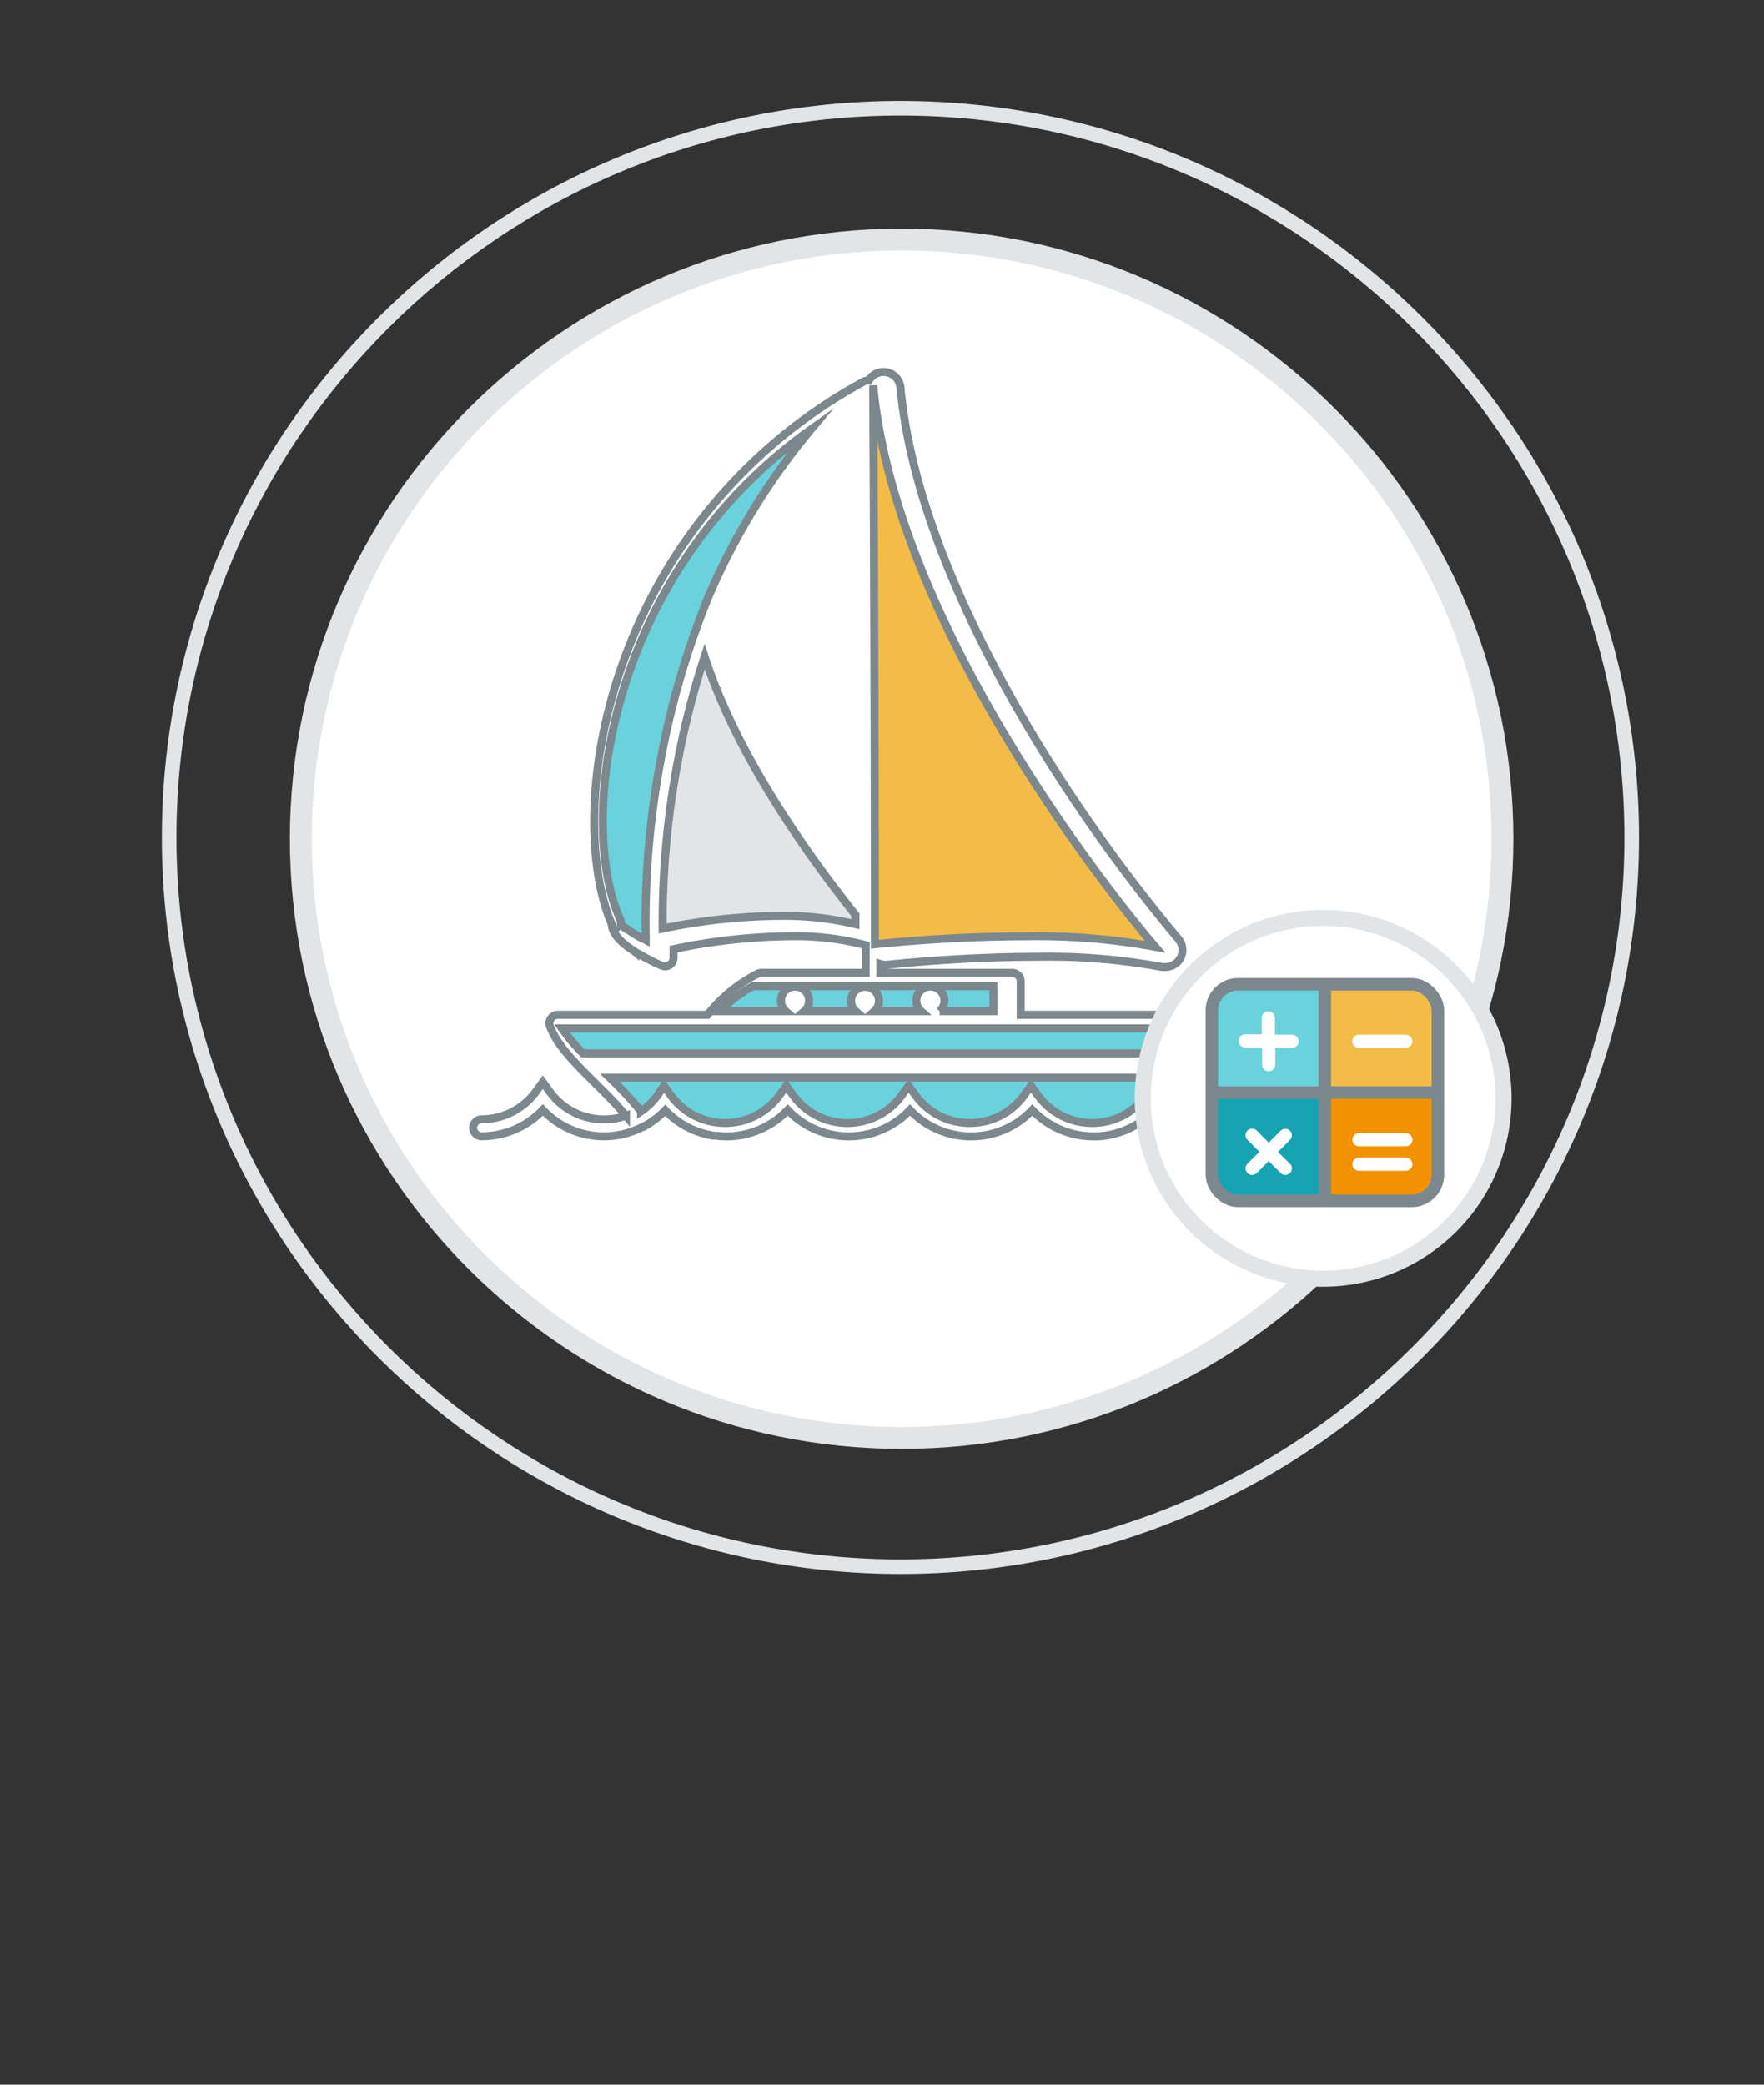 <svg xmlns="http://www.w3.org/2000/svg" viewBox="0 0 220 260">
  <rect x="0" y="0" width="220" height="260" fill="#333333" stroke="none"/>
  <defs>
    <style>
      .cls-1,.cls-10,.cls-2,.cls-50,.cls-52,.cls-68,.cls-9{fill:none;}.cls-1{clip-rule:evenodd;}.cls-3{clip-path:url(#clip-path);}.cls-4{clip-path:url(#clip-path-2);}.cls-5{clip-path:url(#clip-path-3);}.cls-6{clip-path:url(#clip-path-4);}.cls-7{clip-path:url(#clip-path-5);}.cls-35,.cls-8{fill:#fff;}.cls-10,.cls-52,.cls-9{stroke:#e2e5e7;}.cls-10,.cls-35,.cls-36,.cls-37,.cls-38,.cls-50,.cls-52,.cls-68,.cls-9{stroke-miterlimit:10;}.cls-9{stroke-width:2.73px;}.cls-10{stroke-width:1.82px;}.cls-11{clip-path:url(#clip-path-6);}.cls-12{clip-path:url(#clip-path-7);}.cls-13{clip-path:url(#clip-path-9);}.cls-14{clip-path:url(#clip-path-10);}.cls-15{clip-path:url(#clip-path-11);}.cls-16{clip-path:url(#clip-path-12);}.cls-17{clip-path:url(#clip-path-13);}.cls-18{clip-path:url(#clip-path-14);}.cls-19{clip-path:url(#clip-path-15);}.cls-20{clip-path:url(#clip-path-16);}.cls-21{clip-path:url(#clip-path-17);}.cls-22{clip-path:url(#clip-path-18);}.cls-23{clip-path:url(#clip-path-19);}.cls-24{clip-path:url(#clip-path-20);}.cls-25{clip-path:url(#clip-path-21);}.cls-26{clip-path:url(#clip-path-22);}.cls-27{clip-path:url(#clip-path-23);}.cls-28{clip-path:url(#clip-path-24);}.cls-29{clip-path:url(#clip-path-25);}.cls-30{clip-path:url(#clip-path-26);}.cls-31{clip-path:url(#clip-path-27);}.cls-32{clip-path:url(#clip-path-28);}.cls-33{clip-path:url(#clip-path-29);}.cls-34{clip-path:url(#clip-path-30);}.cls-35,.cls-36,.cls-37,.cls-38,.cls-68{stroke:#7c878e;}.cls-36,.cls-56{fill:#f2bc47;}.cls-37,.cls-54{fill:#69d2dc;}.cls-38{fill:#e2e5e7;}.cls-39{clip-path:url(#clip-path-31);}.cls-40{clip-path:url(#clip-path-32);}.cls-41{clip-path:url(#clip-path-33);}.cls-42{clip-path:url(#clip-path-34);}.cls-43{clip-path:url(#clip-path-35);}.cls-44{clip-path:url(#clip-path-36);}.cls-45{clip-path:url(#clip-path-37);}.cls-46{clip-path:url(#clip-path-38);}.cls-47{clip-path:url(#clip-path-39);}.cls-48{clip-path:url(#clip-path-40);}.cls-49{clip-path:url(#clip-path-41);}.cls-50{stroke:#7b878e;stroke-width:1.68px;}.cls-51{clip-path:url(#clip-path-42);}.cls-52{stroke-width:2px;}.cls-53{clip-path:url(#clip-path-44);}.cls-55{clip-path:url(#clip-path-46);}.cls-57{clip-path:url(#clip-path-48);}.cls-58{fill:#15a3b2;}.cls-59{clip-path:url(#clip-path-50);}.cls-60{fill:#f39200;}.cls-61{clip-path:url(#clip-path-52);}.cls-62{fill:#7c878e;}.cls-63{clip-path:url(#clip-path-54);}.cls-64{clip-path:url(#clip-path-56);}.cls-65{clip-path:url(#clip-path-58);}.cls-66{clip-path:url(#clip-path-60);}.cls-67{clip-path:url(#clip-path-62);}.cls-68{stroke-width:1.56px;}
    </style>
    <clipPath id="clip-path">
      <path class="cls-1" d="M-752.49,178.34c41.27,0,74.93-33.57,74.93-74.73s-33.66-74.73-74.93-74.73-74.93,33.57-74.93,74.73S-793.77,178.34-752.49,178.34Z"/>
    </clipPath>
    <clipPath id="clip-path-2">
      <path class="cls-1" d="M-500.83,179.34c41.27,0,74.93-33.57,74.93-74.73s-33.66-74.73-74.93-74.73-74.93,33.57-74.93,74.73S-542.1,179.34-500.83,179.34Z"/>
    </clipPath>
    <clipPath id="clip-path-3">
      <path class="cls-1" d="M-196.83,179.34c41.27,0,74.93-33.57,74.93-74.73s-33.66-74.73-74.93-74.73-74.93,33.57-74.93,74.73S-238.1,179.34-196.83,179.34Z"/>
    </clipPath>
    <clipPath id="clip-path-4">
      <path class="cls-1" d="M112.45,179.34c41.27,0,74.93-33.57,74.93-74.73s-33.66-74.73-74.93-74.73S37.52,63.46,37.52,104.62,71.18,179.34,112.45,179.34Z"/>
    </clipPath>
    <clipPath id="clip-path-5">
      <path class="cls-2" d="M-387.7 -428.5H1052.3V1064.5H-387.7z"/>
    </clipPath>
    <clipPath id="clip-path-6">
      <path class="cls-2" d="M-7.7 217.5H232.3V243.5H-7.7z"/>
    </clipPath>
    <clipPath id="clip-path-7">
      <path class="cls-2" d="M-0.7 217.5H225.3V241.5H-0.7z"/>
    </clipPath>
    <clipPath id="clip-path-9">
      <path class="cls-1" d="M-722.42,136a22.51,22.51,0,0,0,22.49,22.48A22.52,22.52,0,0,0-677.43,136a22.52,22.52,0,0,0-22.5-22.49A22.52,22.52,0,0,0-722.42,136"/>
    </clipPath>
    <clipPath id="clip-path-10">
      <path class="cls-1" d="M-701.23,136H-711.6a1.64,1.64,0,0,1-1.63-1.63V123.82a1.64,1.64,0,0,1,1.63-1.63h10.37a1.64,1.64,0,0,1,1.63,1.63v10.59a1.64,1.64,0,0,1-1.63,1.63"/>
    </clipPath>
    <clipPath id="clip-path-11">
      <path class="cls-1" d="M-687.6,136H-698a1.64,1.64,0,0,1-1.63-1.63V123.82a1.64,1.64,0,0,1,1.63-1.63h10.37a1.64,1.64,0,0,1,1.63,1.63v10.59A1.64,1.64,0,0,1-687.6,136"/>
    </clipPath>
    <clipPath id="clip-path-12">
      <path class="cls-1" d="M-701.23,148.75H-711.6a1.64,1.64,0,0,1-1.63-1.63V136.52a1.64,1.64,0,0,1,1.63-1.63h10.37a1.64,1.64,0,0,1,1.63,1.63v10.59a1.64,1.64,0,0,1-1.63,1.63"/>
    </clipPath>
    <clipPath id="clip-path-13">
      <path class="cls-1" d="M-687.6,148.75H-698a1.64,1.64,0,0,1-1.63-1.63V136.52a1.64,1.64,0,0,1,1.63-1.63h10.37a1.64,1.64,0,0,1,1.63,1.63v10.59a1.64,1.64,0,0,1-1.63,1.63"/>
    </clipPath>
    <clipPath id="clip-path-14">
      <path class="cls-1" d="M-699.14,139.53l0,0v0h0"/>
    </clipPath>
    <clipPath id="clip-path-15">
      <path class="cls-1" d="M-709.65,129.69h2.11v2.1a.82.82,0,0,0,.82.82.82.82,0,0,0,.82-.82v-2.1h2.1a.82.82,0,0,0,.82-.82.82.82,0,0,0-.82-.82h-2.1v-2.1a.82.82,0,0,0-.82-.82.82.82,0,0,0-.82.82V128h-2.11a.82.82,0,0,0-.82.82.82.82,0,0,0,.82.82"/>
    </clipPath>
    <clipPath id="clip-path-16">
      <path class="cls-1" d="M-695.47,129.69h5.85a.82.82,0,0,0,.82-.82.82.82,0,0,0-.82-.82h-5.85a.82.82,0,0,0-.82.82.82.82,0,0,0,.82.82"/>
    </clipPath>
    <clipPath id="clip-path-17">
      <path class="cls-1" d="M-705.56,142.67l1.49-1.49a.82.82,0,0,0,0-1.16.82.82,0,0,0-1.16,0l-1.49,1.49-1.49-1.49a.82.82,0,0,0-1.16,0,.82.82,0,0,0,0,1.16l1.49,1.49-1.49,1.49a.82.82,0,0,0,0,1.16.81.81,0,0,0,.58.24.81.81,0,0,0,.58-.24l1.49-1.49,1.49,1.49a.82.82,0,0,0,.58.24.82.82,0,0,0,.58-.24.82.82,0,0,0,0-1.16Z"/>
    </clipPath>
    <clipPath id="clip-path-18">
      <path class="cls-1" d="M-689.62,140.32h-5.85a.82.82,0,0,0-.82.82.82.82,0,0,0,.82.82h5.85a.82.82,0,0,0,.82-.82.82.82,0,0,0-.82-.82"/>
    </clipPath>
    <clipPath id="clip-path-19">
      <path class="cls-1" d="M-689.62,143.38h-5.85a.82.82,0,0,0-.82.82.82.82,0,0,0,.82.82h5.85a.82.82,0,0,0,.82-.82.82.82,0,0,0-.82-.82"/>
    </clipPath>
    <clipPath id="clip-path-20">
      <path class="cls-1" d="M-470.76,137a22.51,22.51,0,0,0,22.49,22.48A22.52,22.52,0,0,0-425.77,137a22.52,22.52,0,0,0-22.5-22.49A22.52,22.52,0,0,0-470.76,137"/>
    </clipPath>
    <clipPath id="clip-path-21">
      <path class="cls-1" d="M-449.56,137h-10.37a1.64,1.64,0,0,1-1.63-1.63V124.82a1.64,1.64,0,0,1,1.63-1.63h10.37a1.64,1.64,0,0,1,1.63,1.63v10.59a1.64,1.64,0,0,1-1.63,1.63"/>
    </clipPath>
    <clipPath id="clip-path-22">
      <path class="cls-1" d="M-435.93,137H-446.3a1.64,1.64,0,0,1-1.63-1.63V124.82a1.64,1.64,0,0,1,1.63-1.63h10.37a1.64,1.64,0,0,1,1.63,1.63v10.59a1.64,1.64,0,0,1-1.63,1.63"/>
    </clipPath>
    <clipPath id="clip-path-23">
      <path class="cls-1" d="M-449.56,149.75h-10.37a1.64,1.64,0,0,1-1.63-1.63V137.52a1.64,1.64,0,0,1,1.63-1.63h10.37a1.64,1.64,0,0,1,1.63,1.63v10.59a1.64,1.64,0,0,1-1.63,1.63"/>
    </clipPath>
    <clipPath id="clip-path-24">
      <path class="cls-1" d="M-435.93,149.75H-446.3a1.64,1.64,0,0,1-1.63-1.63V137.52a1.64,1.64,0,0,1,1.63-1.63h10.37a1.64,1.64,0,0,1,1.63,1.63v10.59a1.64,1.64,0,0,1-1.63,1.63"/>
    </clipPath>
    <clipPath id="clip-path-25">
      <path class="cls-1" d="M-447.47,140.53l0,0v0h0"/>
    </clipPath>
    <clipPath id="clip-path-26">
      <path class="cls-1" d="M-458,130.69h2.11v2.1a.82.82,0,0,0,.82.82.82.82,0,0,0,.82-.82v-2.1h2.1a.82.82,0,0,0,.82-.82.82.82,0,0,0-.82-.82h-2.1v-2.1a.82.82,0,0,0-.82-.82.82.82,0,0,0-.82.82V129H-458a.82.82,0,0,0-.82.82.82.82,0,0,0,.82.82"/>
    </clipPath>
    <clipPath id="clip-path-27">
      <path class="cls-1" d="M-443.81,130.69H-438a.82.82,0,0,0,.82-.82A.82.82,0,0,0-438,129h-5.85a.82.82,0,0,0-.82.82.82.82,0,0,0,.82.82"/>
    </clipPath>
    <clipPath id="clip-path-28">
      <path class="cls-1" d="M-453.89,143.67l1.49-1.49a.82.82,0,0,0,0-1.16.82.82,0,0,0-1.16,0l-1.49,1.49-1.49-1.49a.82.82,0,0,0-1.16,0,.82.82,0,0,0,0,1.16l1.49,1.49-1.49,1.49a.82.82,0,0,0,0,1.16.81.81,0,0,0,.58.24.81.81,0,0,0,.58-.24l1.49-1.49,1.49,1.49a.82.82,0,0,0,.58.24.82.82,0,0,0,.58-.24.82.82,0,0,0,0-1.16Z"/>
    </clipPath>
    <clipPath id="clip-path-29">
      <path class="cls-1" d="M-438,141.32h-5.85a.82.82,0,0,0-.82.82.82.82,0,0,0,.82.82H-438a.82.82,0,0,0,.82-.82.82.82,0,0,0-.82-.82"/>
    </clipPath>
    <clipPath id="clip-path-30">
      <path class="cls-1" d="M-438,144.38h-5.85a.82.82,0,0,0-.82.82.82.82,0,0,0,.82.82H-438a.82.82,0,0,0,.82-.82.82.82,0,0,0-.82-.82"/>
    </clipPath>
    <clipPath id="clip-path-31">
      <path class="cls-1" d="M-166.76,137a22.51,22.51,0,0,0,22.49,22.48A22.52,22.52,0,0,0-121.77,137a22.52,22.52,0,0,0-22.5-22.49A22.52,22.52,0,0,0-166.76,137"/>
    </clipPath>
    <clipPath id="clip-path-32">
      <path class="cls-1" d="M-145.56,137h-10.37a1.64,1.64,0,0,1-1.63-1.63V124.82a1.64,1.64,0,0,1,1.63-1.63h10.37a1.64,1.64,0,0,1,1.63,1.63v10.59a1.64,1.64,0,0,1-1.63,1.63"/>
    </clipPath>
    <clipPath id="clip-path-33">
      <path class="cls-1" d="M-131.93,137H-142.3a1.64,1.64,0,0,1-1.63-1.63V124.82a1.64,1.64,0,0,1,1.63-1.63h10.37a1.64,1.64,0,0,1,1.63,1.63v10.59a1.64,1.64,0,0,1-1.63,1.63"/>
    </clipPath>
    <clipPath id="clip-path-34">
      <path class="cls-1" d="M-145.56,149.75h-10.37a1.64,1.64,0,0,1-1.63-1.63V137.52a1.64,1.64,0,0,1,1.63-1.63h10.37a1.64,1.64,0,0,1,1.63,1.63v10.59a1.64,1.64,0,0,1-1.63,1.63"/>
    </clipPath>
    <clipPath id="clip-path-35">
      <path class="cls-1" d="M-131.93,149.75H-142.3a1.64,1.64,0,0,1-1.63-1.63V137.52a1.64,1.64,0,0,1,1.63-1.63h10.37a1.64,1.64,0,0,1,1.63,1.63v10.59a1.64,1.64,0,0,1-1.63,1.63"/>
    </clipPath>
    <clipPath id="clip-path-36">
      <path class="cls-1" d="M-143.47,140.53l0,0v0h0"/>
    </clipPath>
    <clipPath id="clip-path-37">
      <path class="cls-1" d="M-154,130.69h2.11v2.1a.82.82,0,0,0,.82.82.82.82,0,0,0,.82-.82v-2.1h2.1a.82.82,0,0,0,.82-.82.82.82,0,0,0-.82-.82h-2.1v-2.1a.82.82,0,0,0-.82-.82.82.82,0,0,0-.82.82V129H-154a.82.82,0,0,0-.82.82.82.82,0,0,0,.82.82"/>
    </clipPath>
    <clipPath id="clip-path-38">
      <path class="cls-1" d="M-139.81,130.69H-134a.82.82,0,0,0,.82-.82A.82.82,0,0,0-134,129h-5.85a.82.82,0,0,0-.82.82.82.82,0,0,0,.82.82"/>
    </clipPath>
    <clipPath id="clip-path-39">
      <path class="cls-1" d="M-149.89,143.67l1.49-1.49a.82.82,0,0,0,0-1.16.82.82,0,0,0-1.16,0l-1.49,1.49-1.49-1.49a.82.82,0,0,0-1.16,0,.82.82,0,0,0,0,1.16l1.49,1.49-1.49,1.49a.82.82,0,0,0,0,1.16.81.81,0,0,0,.58.24.81.81,0,0,0,.58-.24l1.49-1.49,1.49,1.49a.82.82,0,0,0,.58.24.82.82,0,0,0,.58-.24.82.82,0,0,0,0-1.16Z"/>
    </clipPath>
    <clipPath id="clip-path-40">
      <path class="cls-1" d="M-134,141.32h-5.85a.82.82,0,0,0-.82.82.82.82,0,0,0,.82.82H-134a.82.82,0,0,0,.82-.82.82.82,0,0,0-.82-.82"/>
    </clipPath>
    <clipPath id="clip-path-41">
      <path class="cls-1" d="M-134,144.38h-5.85a.82.82,0,0,0-.82.82.82.82,0,0,0,.82.82H-134a.82.82,0,0,0,.82-.82.82.82,0,0,0-.82-.82"/>
    </clipPath>
    <clipPath id="clip-path-42">
      <path class="cls-1" d="M142.52,137A22.5,22.5,0,1,0,165,114.48,22.51,22.51,0,0,0,142.52,137"/>
    </clipPath>
    <clipPath id="clip-path-44">
      <path class="cls-1" d="M163.72,137H153.35a1.64,1.64,0,0,1-1.63-1.63V124.82a1.64,1.64,0,0,1,1.63-1.63h10.37a1.64,1.64,0,0,1,1.63,1.63v10.59a1.64,1.64,0,0,1-1.63,1.63"/>
    </clipPath>
    <clipPath id="clip-path-46">
      <path class="cls-1" d="M177.35,137H167a1.64,1.64,0,0,1-1.63-1.63V124.82a1.64,1.64,0,0,1,1.63-1.63h10.37a1.64,1.64,0,0,1,1.63,1.63v10.59a1.64,1.64,0,0,1-1.63,1.63"/>
    </clipPath>
    <clipPath id="clip-path-48">
      <path class="cls-1" d="M163.72,149.75H153.35a1.64,1.64,0,0,1-1.63-1.63V137.52a1.64,1.64,0,0,1,1.63-1.63h10.37a1.64,1.64,0,0,1,1.63,1.63v10.59a1.64,1.64,0,0,1-1.63,1.63"/>
    </clipPath>
    <clipPath id="clip-path-50">
      <path class="cls-1" d="M177.35,149.75H167a1.64,1.64,0,0,1-1.63-1.63V137.52a1.64,1.64,0,0,1,1.63-1.63h10.37a1.64,1.64,0,0,1,1.63,1.63v10.59a1.64,1.64,0,0,1-1.63,1.63"/>
    </clipPath>
    <clipPath id="clip-path-52">
      <path class="cls-1" d="M165.8,140.53l0,0v0h0"/>
    </clipPath>
    <clipPath id="clip-path-54">
      <path class="cls-1" d="M155.3,130.69h2.11v2.1a.82.82,0,0,0,1.64,0v-2.1h2.1a.82.82,0,1,0,0-1.64H159v-2.1a.82.82,0,1,0-1.64,0V129H155.3a.82.82,0,0,0,0,1.64"/>
    </clipPath>
    <clipPath id="clip-path-56">
      <path class="cls-1" d="M169.47,130.69h5.85a.82.82,0,0,0,0-1.64h-5.85a.82.82,0,1,0,0,1.64"/>
    </clipPath>
    <clipPath id="clip-path-58">
      <path class="cls-1" d="M159.39,143.67l1.49-1.49a.82.82,0,1,0-1.16-1.16l-1.49,1.49L156.74,141a.82.82,0,0,0-1.16,1.16l1.49,1.49-1.49,1.49a.82.82,0,1,0,1.16,1.16l1.49-1.49,1.49,1.49a.82.82,0,1,0,1.16-1.16Z"/>
    </clipPath>
    <clipPath id="clip-path-60">
      <path class="cls-1" d="M175.33,141.32h-5.85a.82.82,0,1,0,0,1.64h5.85a.82.82,0,1,0,0-1.64"/>
    </clipPath>
    <clipPath id="clip-path-62">
      <path class="cls-1" d="M175.33,144.38h-5.85a.82.82,0,1,0,0,1.64h5.85a.82.82,0,1,0,0-1.64"/>
    </clipPath>
  </defs>
  <title>
    WOL Icons v1_aj
  </title>
  <g id="affordability">
    <g class="cls-6">
      <g class="cls-7">
        <path class="cls-8" d="M32.52 24.89H192.39V184.34H32.52z"/>
      </g>
    </g>
    <path class="cls-9" d="M112.45,179.34c41.27,0,74.93-33.57,74.93-74.73s-33.66-74.73-74.93-74.73S37.52,63.46,37.52,104.62,71.18,179.34,112.45,179.34Z"/>
    <path class="cls-10" d="M21.1,104.45c0,50.09,41,90.95,91.2,90.95s91.2-40.86,91.2-90.95-41-90.95-91.2-90.95S21.1,54.36,21.1,104.45"/>
    <g class="cls-11">
      <g class="cls-12">
        <g class="cls-11"/>
      </g>
    </g>
  </g>
  <g id="Leisure">
    <path class="cls-35" d="M166.86,139.57a8.39,8.39,0,0,1-6.77-3.45l-.86-1.18-.86,1.18a8.33,8.33,0,0,1-8.52,3.26L151,127.73a1.08,1.08,0,0,0-.27-.81,1.07,1.07,0,0,0-.79-.35H127.3v-4.18a1.06,1.06,0,0,0-1.06-1.06H109.79v-1.1a2.08,2.08,0,0,0,.6.1h.24c.09,0,9-1,18.66-1a77.61,77.61,0,0,1,15.61,1.27,2.06,2.06,0,0,0,.45,0,2.12,2.12,0,0,0,1.6-3.51A203.64,203.64,0,0,1,130.68,94.7c-7.53-12-16.83-29.78-18.38-46.38a2.12,2.12,0,0,0-2.11-1.92h-.11a2.12,2.12,0,0,0-1.73,1.07,1.06,1.06,0,0,0-.62.12,64.48,64.48,0,0,0-30.36,36c-4.54,13.34-3.81,25.46-1.05,31.73,0,.77.57,1.91,2.85,3.36l.07.06a2.13,2.13,0,0,0,.36.2,28,28,0,0,0,2.93,1.5,1,1,0,0,0,.44.09h0A1.06,1.06,0,0,0,84,119.43a1,1,0,0,0,0-.2c0-.15,0-.43,0-.85a72.58,72.58,0,0,1,14.48-1.61,34.06,34.06,0,0,1,9.49,1.11v3.45h-13a1.06,1.06,0,0,0-.45.1,18.84,18.84,0,0,0-6.28,5.14H69.59a1.06,1.06,0,0,0-1,1.43c.9,2.39,3.15,4.61,5.54,7,1.35,1.33,2.73,2.69,3.94,4.15a8.34,8.34,0,0,1-9.51-3l-.86-1.18-.86,1.18a8.4,8.4,0,0,1-6.77,3.45,1.06,1.06,0,0,0,0,2.12,10.53,10.53,0,0,0,7.63-3.29,10.46,10.46,0,0,0,12.47,2.1l.08,0,.14-.08.51-.3.23-.15.44-.31.16-.11c.19-.15.38-.3.56-.46l.12-.11c.19-.17.37-.35.55-.53a10.54,10.54,0,0,0,6,3.16l.29,0a10.39,10.39,0,0,0,1.36.09,10.54,10.54,0,0,0,7.63-3.29,10.48,10.48,0,0,0,15.25,0,10.48,10.48,0,0,0,15.25,0,10.53,10.53,0,0,0,7.63,3.29l.54,0a10.53,10.53,0,0,0,6.71-2.9l.38-.38.45.45.07.06.39.34.12.09.37.29.13.1.39.26.13.08.48.28.33.17.18.09.37.17.13.06.42.17,0,0,.41.15h0a10.42,10.42,0,0,0,3.19.5,10.53,10.53,0,0,0,7.63-3.29,10.53,10.53,0,0,0,7.63,3.29,1.06,1.06,0,0,0,0-2.12Z"/>
    <path class="cls-36" d="M144.08,118.09A80.94,80.94,0,0,0,128,116.77c-9.88,0-18.89,1-18.89,1,0-34.54-.21-69.69-.21-69.69C112,81.08,144.08,118.09,144.08,118.09Z"/>
    <path class="cls-37" d="M80.53,116.77s0,0,0,0,0,.32,0,.47l-.43-.23L80,117l-.27-.15-.13-.08-.66-.4-.1-.07-.19-.12-.1-.07-.16-.11-.09-.06-.16-.12-.05,0-.18-.15-.05,0-.1-.1-.05-.05-.08-.08,0,0-.07-.08,0,0-.08-.1v0l-.05-.07,0,0,0,0v0l0,0h0l0,0a1.06,1.06,0,0,0-.09-.56c-2.68-5.79-3.41-17.45,1-30.43a61.93,61.93,0,0,1,22.81-30.65A84.21,84.21,0,0,0,88.3,74.57h0c-.23.57-.46,1.14-.68,1.71l-.12.32A103.07,103.07,0,0,0,82.55,94,108.68,108.68,0,0,0,80.53,116.77Z"/>
    <path class="cls-38" d="M97.18,114.23a74.06,74.06,0,0,0-14.54,1.58,108.71,108.71,0,0,1,2-21.42,102.59,102.59,0,0,1,3.24-12.5c2.34,7.24,7.52,18,18.81,32.21v1.16A38.16,38.16,0,0,0,97.18,114.23Z"/>
    <path class="cls-37" d="M93.9 123h30v3.12h-6.71a1.75 1.75 0 1 0-2.31 0h-5.84a1.74 1.74 0 1 0-2.31 0h-6.42a1.75 1.75 0 1 0-2.31 0H89.75A17.3 17.3 0 0 1 93.9 123zM147.67 139.14a8.49 8.49 0 0 1-.78-.45l-.05 0-.21-.15-.2-.14-.07-.05A8.41 8.41 0 0 1 145 137c-.1-.13-.2-.25-.3-.39l-.86-1.18-.86 1.18a8.36 8.36 0 0 1-13.54 0l-.86-1.18-.86 1.18a8.36 8.36 0 0 1-13.54 0l-.86-1.18-.86 1.18a8.36 8.36 0 0 1-13.54 0l-.86-1.18-.86 1.18a8.36 8.36 0 0 1-13.54 0l-.86-1.18L82 136.62c-.13.18-.26.34-.41.51l-.1.12-.42.44 0 0c-.16.15-.32.29-.48.43l-.14.11-.38.29-.12.08a49.32 49.32 0 0 0-3.91-4.2h72.13zM147.18 131.38H72.72a21.8 21.8 0 0 1-2.64-3.12h77.4z"/>
  </g>
  <g id="Calculator">
    <path class="cls-50" d="M157.88,128.25c-4.88.31-9.67.65-14.37.93"/>
    <g class="cls-51">
      <g class="cls-7">
        <path class="cls-8" d="M137.52 109.48H192.51V164.45H137.52z"/>
      </g>
    </g>
    <path class="cls-52" d="M142.52,137A22.5,22.5,0,1,0,165,114.48,22.51,22.51,0,0,0,142.52,137Z"/>
    <g class="cls-53">
      <g class="cls-7">
        <path class="cls-54" d="M146.72 118.19H170.35V142.05H146.72z"/>
      </g>
    </g>
    <g class="cls-55">
      <g class="cls-7">
        <path class="cls-56" d="M160.35 118.19H183.98V142.05H160.35z"/>
      </g>
    </g>
    <g class="cls-57">
      <g class="cls-7">
        <path class="cls-58" d="M146.72 130.89H170.35V154.75H146.72z"/>
      </g>
    </g>
    <g class="cls-59">
      <g class="cls-7">
        <path class="cls-60" d="M160.35 130.89H183.98V154.75H160.35z"/>
      </g>
    </g>
    <g class="cls-61">
      <g class="cls-7">
        <path class="cls-62" d="M160.8 135.49H170.85V145.53H160.8z"/>
      </g>
    </g>
    <g class="cls-63">
      <g class="cls-7">
        <path class="cls-8" d="M149.48 121.12H166.98V138.61H149.48z"/>
      </g>
    </g>
    <g class="cls-64">
      <g class="cls-7">
        <path class="cls-8" d="M163.65 124.05H181.15V135.69H163.65z"/>
      </g>
    </g>
    <g class="cls-65">
      <g class="cls-7">
        <path class="cls-8" d="M150.34 135.78H166.12V151.56H150.34z"/>
      </g>
    </g>
    <g class="cls-66">
      <g class="cls-7">
        <path class="cls-8" d="M163.65 136.32H181.15V147.96H163.65z"/>
      </g>
    </g>
    <g class="cls-67">
      <g class="cls-7">
        <path class="cls-8" d="M163.65 139.38H181.15V151.02H163.65z"/>
      </g>
    </g>
    <path class="cls-68" d="M165.23 122.73L165.23 149.75M151.14 136.27L179.67 136.27"/>
    <rect class="cls-68" x="151.14" y="122.76" width="28.19" height="27.01" rx="3.26" ry="3.26"/>
  </g>
</svg>
